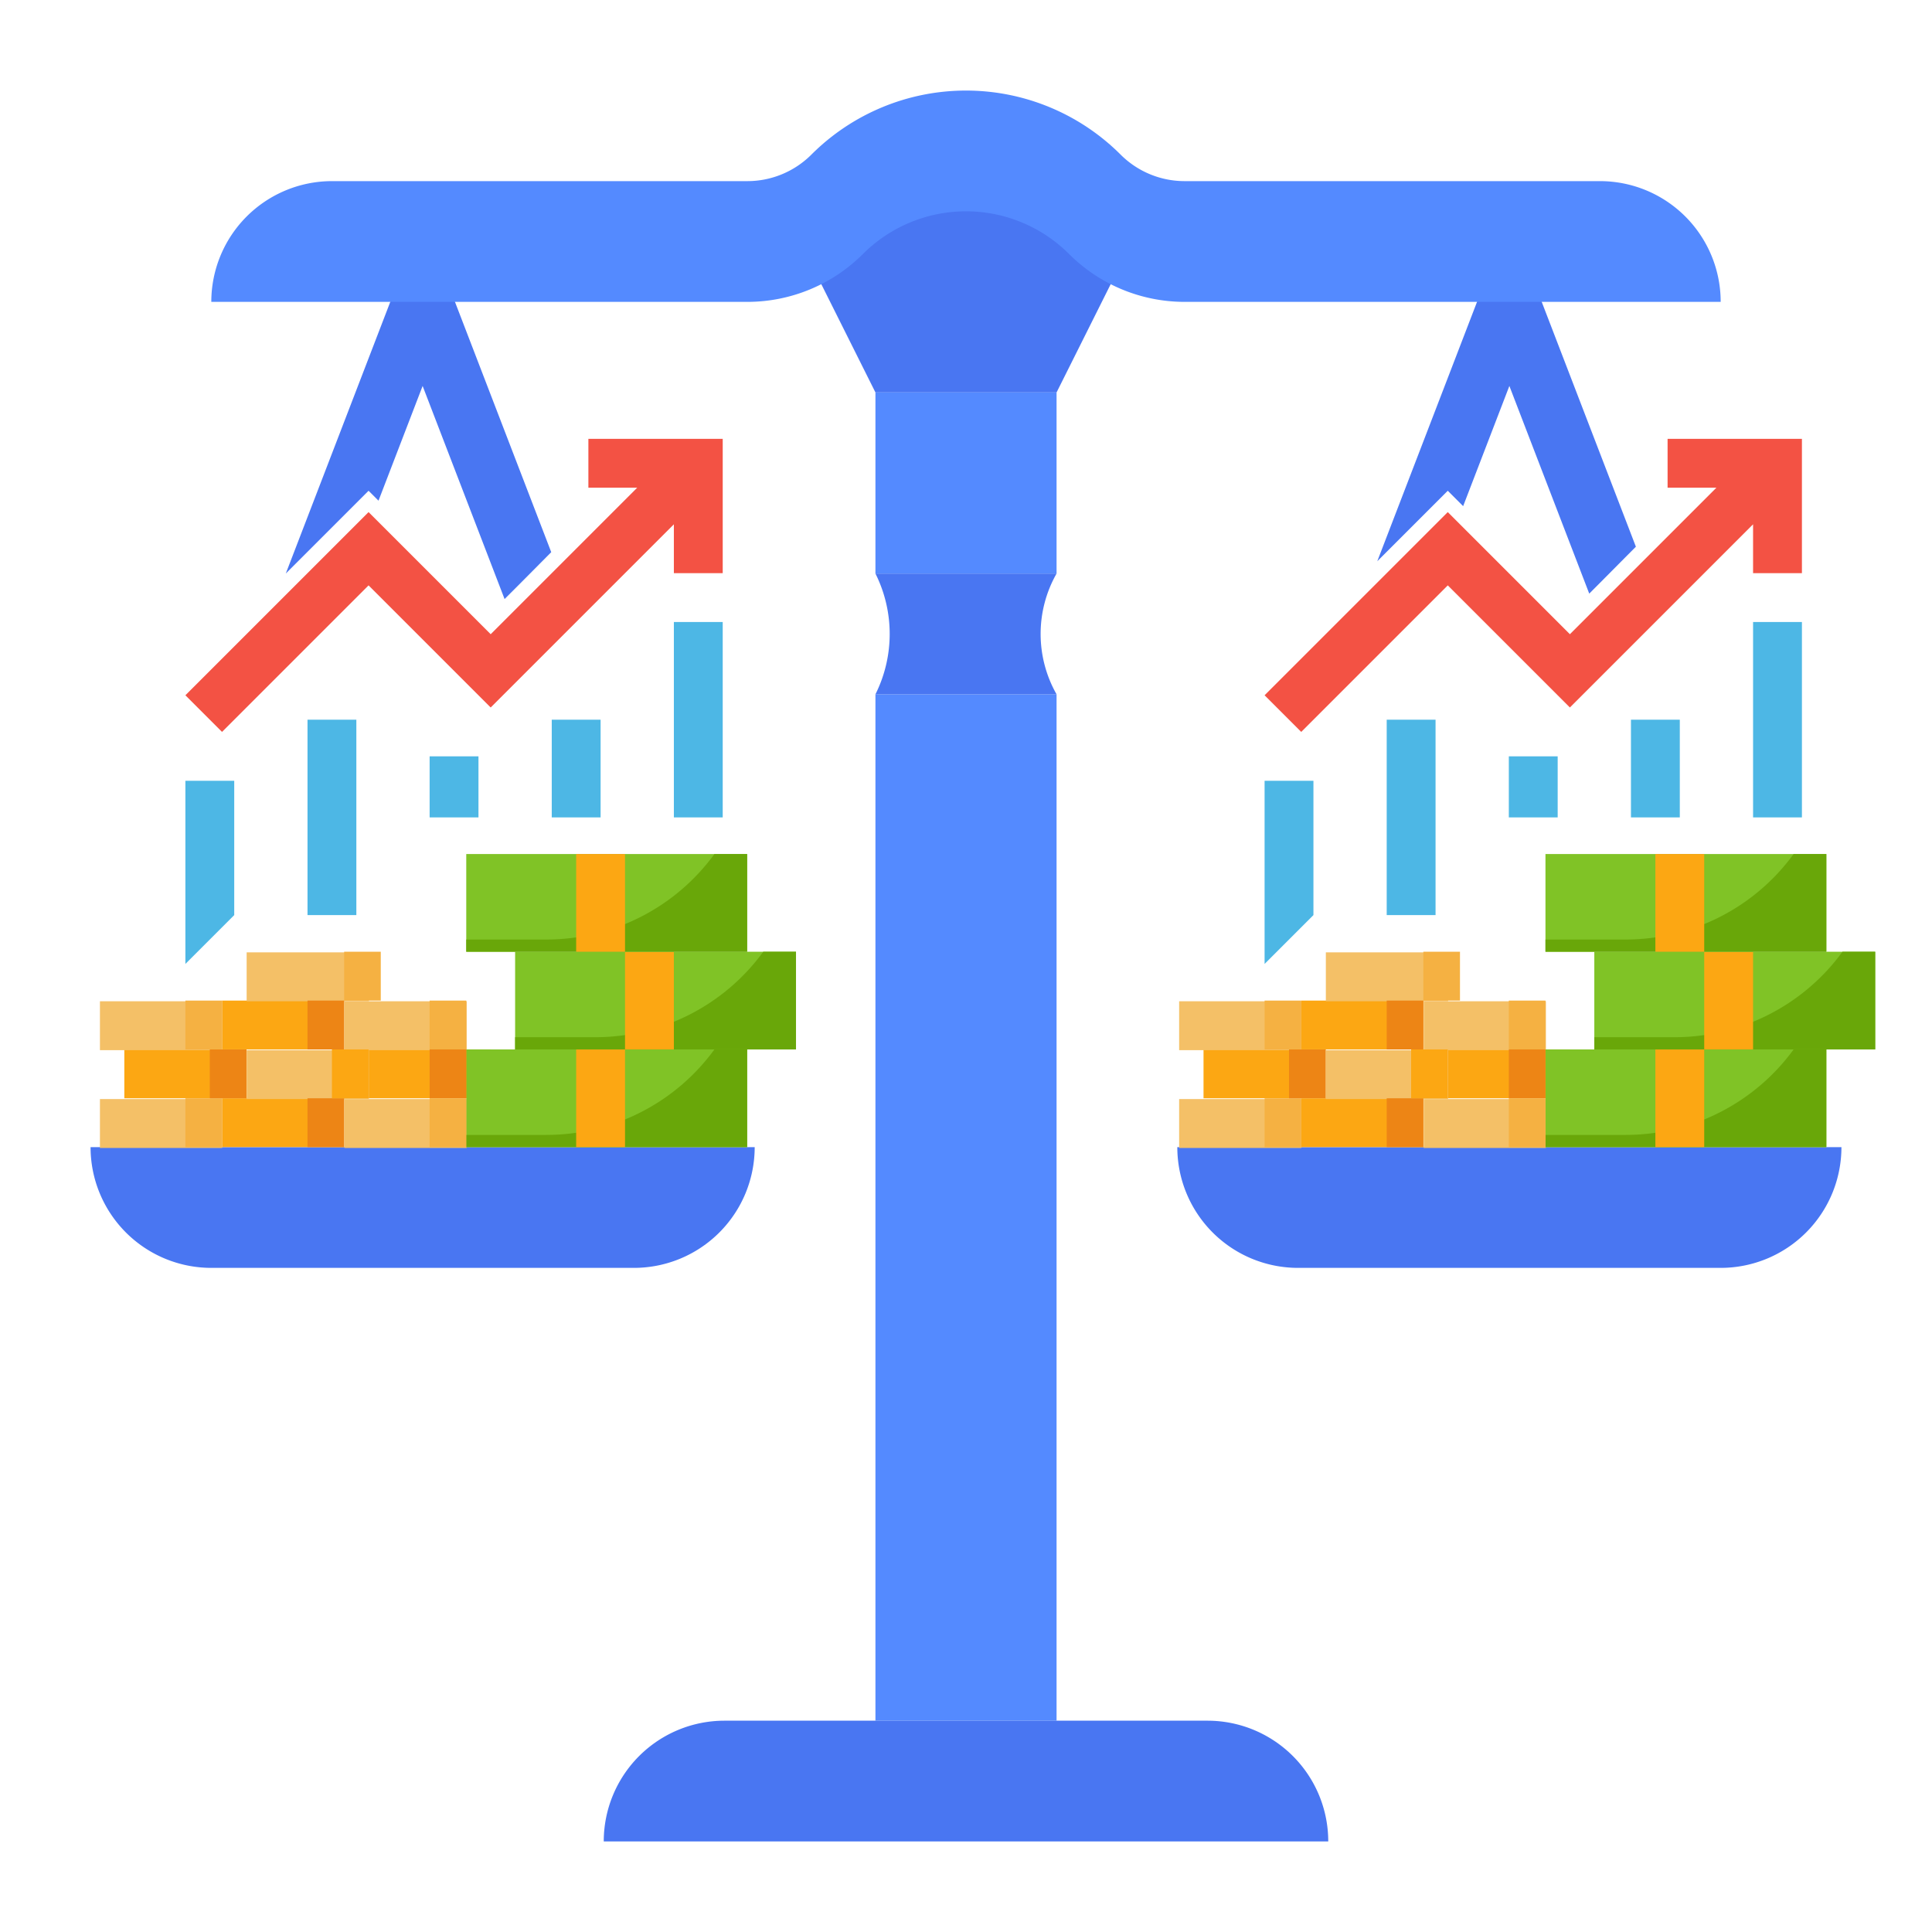 <?xml version="1.0" encoding="UTF-8" standalone="no"?>
<svg
   xmlns:dc="http://purl.org/dc/elements/1.1/"
   xmlns:cc="http://creativecommons.org/ns#"
   xmlns:rdf="http://www.w3.org/1999/02/22-rdf-syntax-ns#"
   xmlns:svg="http://www.w3.org/2000/svg"
   xmlns="http://www.w3.org/2000/svg"
   xmlns:sodipodi="http://sodipodi.sourceforge.net/DTD/sodipodi-0.dtd"
   xmlns:inkscape="http://www.inkscape.org/namespaces/inkscape"
   id="flat"
   height="512"
   viewBox="0 0 512 512"
   width="512"
   version="1.1"
   sodipodi:docname="scale-compare.svg"
   inkscape:version="0.92.4 (5da689c313, 2019-01-14)">
  <defs
     id="defs45" />
  <sodipodi:namedview
     pagecolor="#ffffff"
     bordercolor="#666666"
     borderopacity="1"
     objecttolerance="10"
     gridtolerance="10"
     guidetolerance="10"
     inkscape:pageopacity="0"
     inkscape:pageshadow="2"
     inkscape:window-width="1920"
     inkscape:window-height="986"
     id="namedview43"
     showgrid="false"
     inkscape:zoom="0.65186406"
     inkscape:cx="50.766818"
     inkscape:cy="195.44731"
     inkscape:window-x="-11"
     inkscape:window-y="-11"
     inkscape:window-maximized="1"
     inkscape:current-layer="flat" />
  <path
     d="m 399.971,72 a 8,8 0 0 0 -7.438,5.129 l -27.541,71.607 18.682,-18.682 4.076,4.076 12.25,-31.846 21.166,55.031 c 4.13,-4.134 8.239,-8.292 12.361,-12.434 L 407.467,77.129 A 8,8 0 0 0 399.971,72 Z"
     id="path1069"
     style="fill:#4976f2;fill-opacity:1" />
  <path
     style="fill:#4976f2"
     inkscape:connector-curvature="0"
     id="path6"
     d="m 296,72 -16,32 H 232 L 216,72 240,40 h 32 z" />
  <path
     style="fill:#4976f2"
     d="m 111.971,72 a 8,8 0 0 0 -7.438,5.129 L 75.74,151.988 97.674,130.055 100.307,132.688 112,102.285 l 21.719,56.471 c 4.14,-4.123 8.25,-8.278 12.365,-12.426 L 119.467,77.129 A 8,8 0 0 0 111.971,72 Z"
     id="path1234" />
  <path
     style="fill:#4976f2"
     inkscape:connector-curvature="0"
     id="path10"
     d="m 24,304 h 176 a 32,32 0 0 1 -32,32 H 56 A 32,32 0 0 1 24,304 Z" />
  <path
     style="fill:#4976f2"
     inkscape:connector-curvature="0"
     id="path12"
     d="m 312,304 h 176 a 32,32 0 0 1 -32,32 H 344 a 32,32 0 0 1 -32,-32 z" />
  <path
     d="m424 48h-110.059a24 24 0 0 1 -16.971-7.029 57.941 57.941 0 0 0 -40.971-16.971 57.941 57.941 0 0 0 -40.971 16.971 24 24 0 0 1 -16.971 7.029h-110.059a32 32 0 0 0 -32 32h142.059a43.314 43.314 0 0 0 30.627-12.686 38.627 38.627 0 0 1 27.314-11.314 38.627 38.627 0 0 1 27.314 11.314 43.314 43.314 0 0 0 30.627 12.686h142.059a32 32 0 0 0 -32-32z"
     fill="#548aff"
     id="path16" />
  <path
     d="m232 104h48v48h-48z"
     fill="#548aff"
     id="path18" />
  <path
     d="m232 184h48v272h-48z"
     fill="#548aff"
     id="path20" />
  <path
     d="m280 184a32.422 32.422 0 0 1 0-32h-48a35.777 35.777 0 0 1 0 32z"
     fill="#4976f2"
     id="path22" />
  <path
     d="m192 456h128a32 32 0 0 1 32 32 0 0 0 0 1 0 0h-192a0 0 0 0 1 0 0 32 32 0 0 1 32-32z"
     fill="#4976f2"
     id="path24" />
  <g
     id="g1059">
    <path
       id="path867"
       d="M 477.527,151.892 V 116.293 H 441.928 V 129.238 H 454.873 l -38.836,38.836 -32.363,-32.363 -48.545,48.545 9.709,9.709 38.836,-38.836 32.363,32.363 48.545,-48.545 v 12.945 z"
       inkscape:connector-curvature="0"
       style="fill:#f35244;stroke-width:0.405" />
    <path
       id="path869"
       d="m 318.947,278.109 h 32.363 v 12.945 h -32.363 z"
       inkscape:connector-curvature="0"
       style="fill:#fca713;stroke-width:0.405" />
    <path
       id="path871"
       d="m 344.838,291.055 h 32.363 V 304 h -32.363 z"
       inkscape:connector-curvature="0"
       style="fill:#fca713;stroke-width:0.405" />
    <path
       id="path873"
       d="m 344.838,265.164 h 32.363 v 12.945 h -32.363 z"
       inkscape:connector-curvature="0"
       style="fill:#fca713;stroke-width:0.405" />
    <path
       id="path875"
       d="M 383.674,278.109 H 416.037 v 12.945 h -32.363 z"
       inkscape:connector-curvature="0"
       style="fill:#fca713;stroke-width:0.405" />
    <g
       transform="matrix(0.405,0,0,0.405,302.765,106.584)"
       id="g889"
       style="fill:#f4c067">
      <path
         id="path877"
         d="m 184,456 h 80 v 32 h -80 z"
         inkscape:connector-curvature="0" />
      <path
         id="path879"
         d="m 184,392 h 80 v 32 h -80 z"
         inkscape:connector-curvature="0" />
      <path
         id="path881"
         d="m 120,424 h 80 v 32 h -80 z"
         inkscape:connector-curvature="0" />
      <path
         id="path883"
         d="m 120,360 h 80 v 32 h -80 z"
         inkscape:connector-curvature="0" />
      <path
         id="path885"
         d="m 24,456 h 80 v 32 H 24 Z"
         inkscape:connector-curvature="0" />
      <path
         id="path887"
         d="m 24,392 h 80 v 32 H 24 Z"
         inkscape:connector-curvature="0" />
    </g>
    <path
       id="path891"
       d="M 409.564,278.109 H 484 V 304 h -74.436 z"
       inkscape:connector-curvature="0"
       style="fill:#80c326;stroke-width:0.405" />
    <path
       id="path893"
       d="m 475.329,278.109 a 55.081,55.081 0 0 1 -44.515,22.654 H 409.564 V 304 H 484 v -25.891 z"
       inkscape:connector-curvature="0"
       style="fill:#69a709;stroke-width:0.405" />
    <path
       id="path895"
       d="m 438.691,278.109 h 12.945 V 304 h -12.945 z"
       inkscape:connector-curvature="0"
       style="fill:#fca713;stroke-width:0.405" />
    <path
       id="path897"
       d="m 422.51,252.219 h 74.436 v 25.891 h -74.436 z"
       inkscape:connector-curvature="0"
       style="fill:#80c326;stroke-width:0.405" />
    <path
       id="path899"
       d="M 488.274,252.219 A 55.081,55.081 0 0 1 443.76,274.873 h -21.25 v 3.236 h 74.436 v -25.891 z"
       inkscape:connector-curvature="0"
       style="fill:#69a709;stroke-width:0.405" />
    <path
       id="path901"
       d="M 451.637,252.219 H 464.582 v 25.891 h -12.945 z"
       inkscape:connector-curvature="0"
       style="fill:#fca713;stroke-width:0.405" />
    <path
       id="path903"
       d="M 409.564,226.328 H 484 v 25.891 h -74.436 z"
       inkscape:connector-curvature="0"
       style="fill:#80c326;stroke-width:0.405" />
    <path
       id="path905"
       d="m 475.329,226.328 a 55.081,55.081 0 0 1 -44.515,22.654 h -21.25 v 3.236 H 484 V 226.328 Z"
       inkscape:connector-curvature="0"
       style="fill:#69a709;stroke-width:0.405" />
    <path
       id="path907"
       d="m 438.691,226.328 h 12.945 v 25.891 h -12.945 z"
       inkscape:connector-curvature="0"
       style="fill:#fca713;stroke-width:0.405" />
    <path
       id="path909"
       d="m 399.855,265.164 h 9.709 v 12.945 h -9.709 z"
       inkscape:connector-curvature="0"
       style="fill:#f5b142;stroke-width:0.405" />
    <path
       id="path911"
       d="m 399.855,278.109 h 9.709 v 12.945 h -9.709 z"
       inkscape:connector-curvature="0"
       style="fill:#ed8515;stroke-width:0.405" />
    <path
       id="path913"
       d="m 399.855,291.055 h 9.709 V 304 h -9.709 z"
       inkscape:connector-curvature="0"
       style="fill:#f5b142;stroke-width:0.405" />
    <path
       id="path915"
       d="m 367.492,291.055 h 9.709 V 304 h -9.709 z"
       inkscape:connector-curvature="0"
       style="fill:#ed8515;stroke-width:0.405" />
    <path
       id="path917"
       d="m 373.965,278.109 h 9.709 v 12.945 h -9.709 z"
       inkscape:connector-curvature="0"
       style="fill:#fca713;stroke-width:0.405" />
    <path
       id="path919"
       d="m 367.492,265.164 h 9.709 v 12.945 h -9.709 z"
       inkscape:connector-curvature="0"
       style="fill:#ed8515;stroke-width:0.405" />
    <path
       id="path921"
       d="m 335.129,291.055 h 9.709 V 304 h -9.709 z"
       inkscape:connector-curvature="0"
       style="fill:#f5b142;stroke-width:0.405" />
    <path
       id="path923"
       d="m 341.601,278.109 h 9.709 v 12.945 h -9.709 z"
       inkscape:connector-curvature="0"
       style="fill:#ed8515;stroke-width:0.405" />
    <path
       id="path925"
       d="m 335.129,265.164 h 9.709 v 12.945 h -9.709 z"
       inkscape:connector-curvature="0"
       style="fill:#f5b142;stroke-width:0.405" />
    <path
       id="path927"
       d="m 377.201,252.219 h 9.709 V 265.164 h -9.709 z"
       inkscape:connector-curvature="0"
       style="fill:#f5b142;stroke-width:0.405" />
    <path
       id="path929"
       d="m 367.492,190.728 h 12.945 v 51.781 h -12.945 z"
       inkscape:connector-curvature="0"
       style="fill:#4db7e5;stroke-width:0.405" />
    <path
       id="path931"
       d="m 399.855,200.437 h 12.945 V 216.619 h -12.945 z"
       inkscape:connector-curvature="0"
       style="fill:#4db7e5;stroke-width:0.405" />
    <path
       id="path933"
       d="M 432.219,190.728 H 445.164 V 216.619 h -12.945 z"
       inkscape:connector-curvature="0"
       style="fill:#4db7e5;stroke-width:0.405" />
    <path
       id="path935"
       d="m 464.582,164.838 h 12.945 V 216.619 H 464.582 Z"
       inkscape:connector-curvature="0"
       style="fill:#4db7e5;stroke-width:0.405" />
    <path
       id="path937"
       d="m 348.074,206.91 h -12.945 v 48.545 l 12.945,-12.945 z"
       inkscape:connector-curvature="0"
       style="fill:#4db7e5;stroke-width:0.405" />
  </g>
  <g
     id="g1219">
    <path
       style="fill:#f35244;stroke-width:0.405"
       inkscape:connector-curvature="0"
       d="M 191.527,151.892 V 116.293 H 155.928 V 129.238 H 168.873 l -38.836,38.836 -32.363,-32.363 -48.545,48.545 9.709,9.709 38.836,-38.836 32.363,32.363 48.545,-48.545 v 12.945 z"
       id="path1071" />
    <path
       style="fill:#fca713;stroke-width:0.405"
       inkscape:connector-curvature="0"
       d="m 32.947,278.109 h 32.363 v 12.945 H 32.947 Z"
       id="path1073" />
    <path
       style="fill:#fca713;stroke-width:0.405"
       inkscape:connector-curvature="0"
       d="M 58.838,291.055 H 91.201 V 304 H 58.838 Z"
       id="path1075" />
    <path
       style="fill:#fca713;stroke-width:0.405"
       inkscape:connector-curvature="0"
       d="m 58.838,265.164 h 32.363 v 12.945 H 58.838 Z"
       id="path1077" />
    <path
       style="fill:#fca713;stroke-width:0.405"
       inkscape:connector-curvature="0"
       d="M 97.674,278.109 H 130.037 v 12.945 H 97.674 Z"
       id="path1079" />
    <g
       style="fill:#f4c067"
       id="g1093"
       transform="matrix(0.405,0,0,0.405,16.765,106.584)">
      <path
         inkscape:connector-curvature="0"
         d="m 184,456 h 80 v 32 h -80 z"
         id="path1081" />
      <path
         inkscape:connector-curvature="0"
         d="m 184,392 h 80 v 32 h -80 z"
         id="path1083" />
      <path
         inkscape:connector-curvature="0"
         d="m 120,424 h 80 v 32 h -80 z"
         id="path1085" />
      <path
         inkscape:connector-curvature="0"
         d="m 120,360 h 80 v 32 h -80 z"
         id="path1087" />
      <path
         inkscape:connector-curvature="0"
         d="m 24,456 h 80 v 32 H 24 Z"
         id="path1089" />
      <path
         inkscape:connector-curvature="0"
         d="m 24,392 h 80 v 32 H 24 Z"
         id="path1091" />
    </g>
    <path
       style="fill:#80c326;stroke-width:0.405"
       inkscape:connector-curvature="0"
       d="M 123.564,278.109 H 198 V 304 h -74.436 z"
       id="path1095" />
    <path
       style="fill:#69a709;stroke-width:0.405"
       inkscape:connector-curvature="0"
       d="m 189.329,278.109 a 55.081,55.081 0 0 1 -44.515,22.654 H 123.564 V 304 H 198 v -25.891 z"
       id="path1097" />
    <path
       style="fill:#fca713;stroke-width:0.405"
       inkscape:connector-curvature="0"
       d="m 152.691,278.109 h 12.945 V 304 h -12.945 z"
       id="path1099" />
    <path
       style="fill:#80c326;stroke-width:0.405"
       inkscape:connector-curvature="0"
       d="m 136.51,252.219 h 74.436 v 25.891 h -74.436 z"
       id="path1101" />
    <path
       style="fill:#69a709;stroke-width:0.405"
       inkscape:connector-curvature="0"
       d="M 202.274,252.219 A 55.081,55.081 0 0 1 157.76,274.873 h -21.25 v 3.236 h 74.436 v -25.891 z"
       id="path1103" />
    <path
       style="fill:#fca713;stroke-width:0.405"
       inkscape:connector-curvature="0"
       d="M 165.637,252.219 H 178.582 v 25.891 h -12.945 z"
       id="path1105" />
    <path
       style="fill:#80c326;stroke-width:0.405"
       inkscape:connector-curvature="0"
       d="M 123.564,226.328 H 198 v 25.891 h -74.436 z"
       id="path1107" />
    <path
       style="fill:#69a709;stroke-width:0.405"
       inkscape:connector-curvature="0"
       d="m 189.329,226.328 a 55.081,55.081 0 0 1 -44.515,22.654 h -21.25 v 3.236 H 198 V 226.328 Z"
       id="path1109" />
    <path
       style="fill:#fca713;stroke-width:0.405"
       inkscape:connector-curvature="0"
       d="m 152.691,226.328 h 12.945 v 25.891 h -12.945 z"
       id="path1111" />
    <path
       style="fill:#f5b142;stroke-width:0.405"
       inkscape:connector-curvature="0"
       d="m 113.855,265.164 h 9.709 v 12.945 h -9.709 z"
       id="path1113" />
    <path
       style="fill:#ed8515;stroke-width:0.405"
       inkscape:connector-curvature="0"
       d="m 113.855,278.109 h 9.709 v 12.945 h -9.709 z"
       id="path1115" />
    <path
       style="fill:#f5b142;stroke-width:0.405"
       inkscape:connector-curvature="0"
       d="m 113.855,291.055 h 9.709 V 304 h -9.709 z"
       id="path1117" />
    <path
       style="fill:#ed8515;stroke-width:0.405"
       inkscape:connector-curvature="0"
       d="m 81.492,291.055 h 9.709 V 304 h -9.709 z"
       id="path1119" />
    <path
       style="fill:#fca713;stroke-width:0.405"
       inkscape:connector-curvature="0"
       d="m 87.965,278.109 h 9.709 v 12.945 h -9.709 z"
       id="path1121" />
    <path
       style="fill:#ed8515;stroke-width:0.405"
       inkscape:connector-curvature="0"
       d="m 81.492,265.164 h 9.709 v 12.945 h -9.709 z"
       id="path1123" />
    <path
       style="fill:#f5b142;stroke-width:0.405"
       inkscape:connector-curvature="0"
       d="m 49.129,291.055 h 9.709 V 304 h -9.709 z"
       id="path1125" />
    <path
       style="fill:#ed8515;stroke-width:0.405"
       inkscape:connector-curvature="0"
       d="m 55.601,278.109 h 9.709 v 12.945 h -9.709 z"
       id="path1127" />
    <path
       style="fill:#f5b142;stroke-width:0.405"
       inkscape:connector-curvature="0"
       d="m 49.129,265.164 h 9.709 v 12.945 h -9.709 z"
       id="path1129" />
    <path
       style="fill:#f5b142;stroke-width:0.405"
       inkscape:connector-curvature="0"
       d="m 91.201,252.219 h 9.709 V 265.164 h -9.709 z"
       id="path1131" />
    <path
       style="fill:#4db7e5;stroke-width:0.405"
       inkscape:connector-curvature="0"
       d="m 81.492,190.728 h 12.945 v 51.781 H 81.492 Z"
       id="path1133" />
    <path
       style="fill:#4db7e5;stroke-width:0.405"
       inkscape:connector-curvature="0"
       d="m 113.855,200.437 h 12.945 V 216.619 h -12.945 z"
       id="path1135" />
    <path
       style="fill:#4db7e5;stroke-width:0.405"
       inkscape:connector-curvature="0"
       d="M 146.219,190.728 H 159.164 V 216.619 h -12.945 z"
       id="path1137" />
    <path
       style="fill:#4db7e5;stroke-width:0.405"
       inkscape:connector-curvature="0"
       d="m 178.582,164.838 h 12.945 V 216.619 H 178.582 Z"
       id="path1139" />
    <path
       style="fill:#4db7e5;stroke-width:0.405"
       inkscape:connector-curvature="0"
       d="M 62.074,206.91 H 49.129 v 48.545 l 12.945,-12.945 z"
       id="path1141" />
  </g>
</svg>
